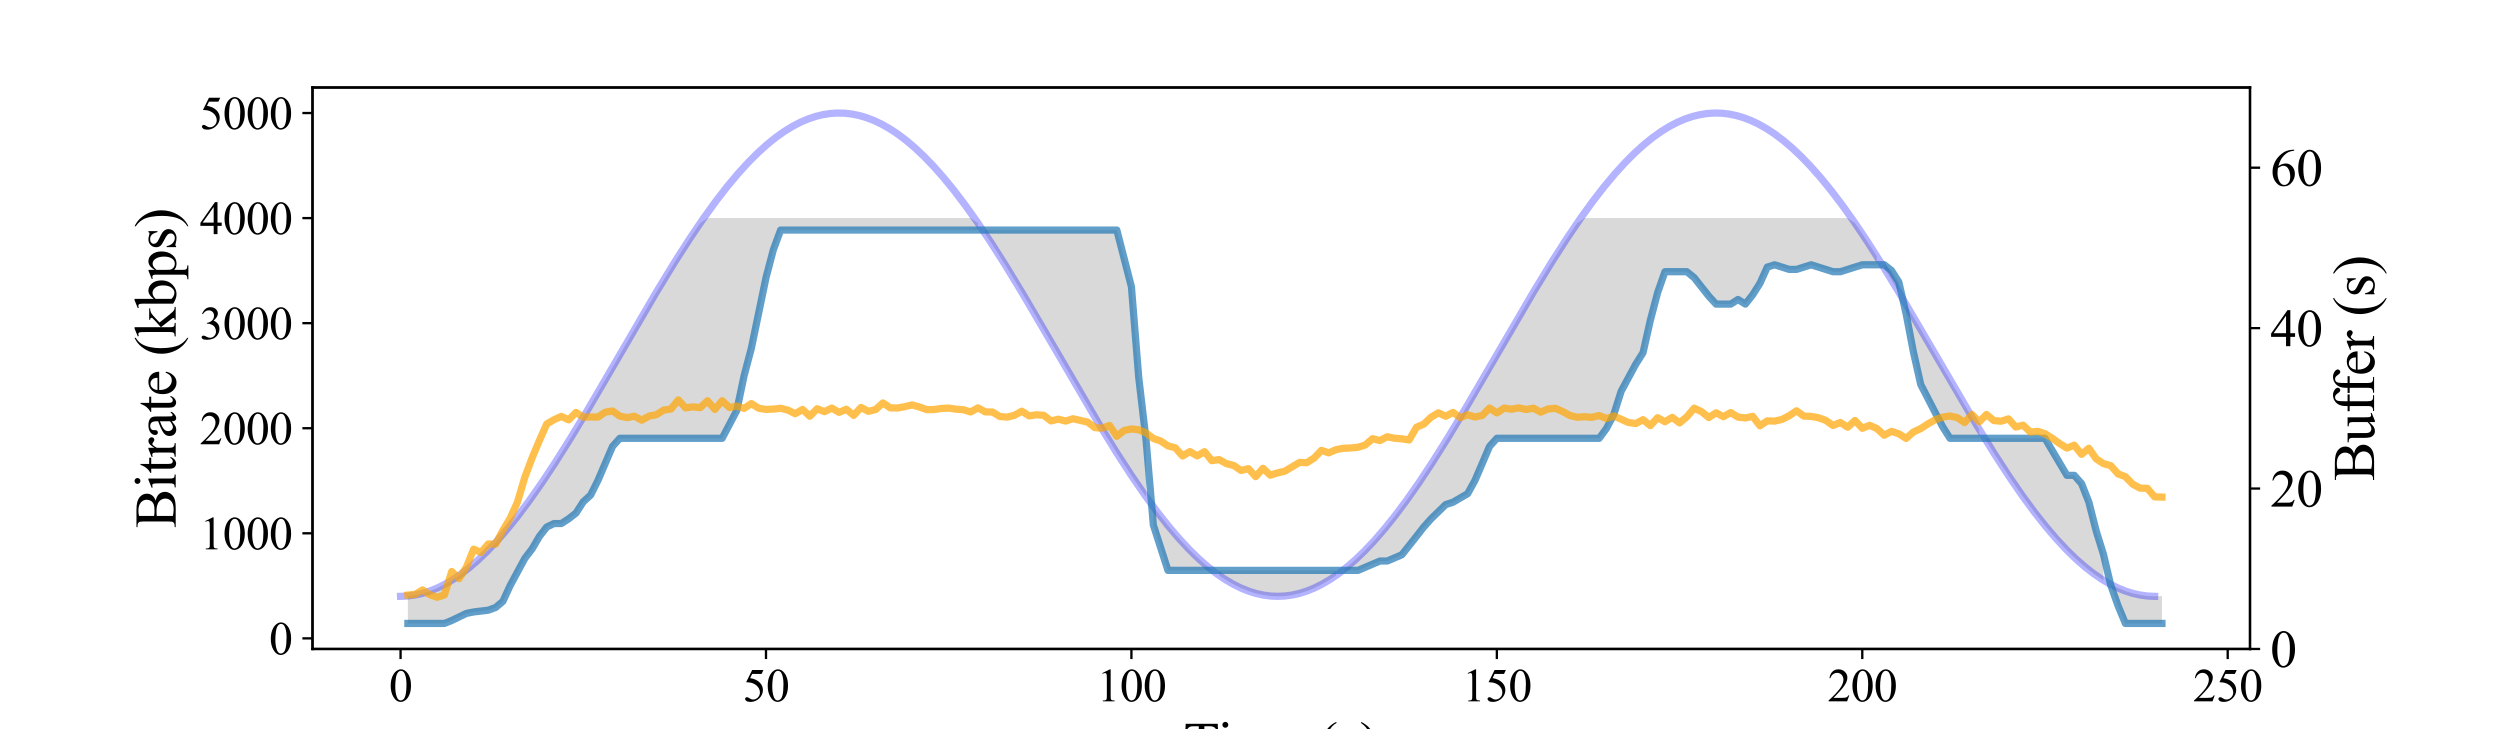 <?xml version="1.0" encoding="utf-8" standalone="no"?>
<!DOCTYPE svg PUBLIC "-//W3C//DTD SVG 1.1//EN"
  "http://www.w3.org/Graphics/SVG/1.1/DTD/svg11.dtd">
<svg xmlns:xlink="http://www.w3.org/1999/xlink" width="864pt" height="252pt" viewBox="0 0 864 252" xmlns="http://www.w3.org/2000/svg" version="1.1">
 <defs>
  <style type="text/css">*{stroke-linejoin: round; stroke-linecap: butt}</style>
 </defs>
 <g id="figure_1">
  <g id="patch_1">
   <path d="M 0 252 
L 864 252 
L 864 0 
L 0 0 
z
" style="fill: #ffffff"/>
  </g>
  <g id="axes_1">
   <g id="patch_2">
    <path d="M 108 224.28 
L 777.6 224.28 
L 777.6 30.24 
L 108 30.24 
z
" style="fill: #ffffff"/>
   </g>
   <g id="PolyCollection_1">
    <path d="M 340.504 80.818 
L 340.504 79.511 
L 343.029 79.511 
L 345.555 79.511 
L 348.081 79.511 
L 350.607 79.511 
L 353.133 79.511 
L 355.659 79.511 
L 358.184 79.511 
L 360.71 79.511 
L 363.236 79.511 
L 365.762 79.511 
L 368.288 79.511 
L 370.814 79.511 
L 373.339 79.511 
L 375.865 79.511 
L 378.391 79.511 
L 380.917 79.511 
L 383.443 79.511 
L 385.969 79.511 
L 388.494 89.312 
L 391.02 99.113 
L 393.546 130.476 
L 396.072 152.038 
L 396.072 171.665 
L 396.072 171.665 
L 393.546 168.062 
L 391.02 164.334 
L 388.494 160.491 
L 385.969 156.545 
L 383.443 152.505 
L 380.917 148.384 
L 378.391 144.191 
L 375.865 139.94 
L 373.339 135.641 
L 370.814 131.306 
L 368.288 126.947 
L 365.762 122.576 
L 363.236 118.205 
L 360.71 113.846 
L 358.184 109.511 
L 355.659 105.212 
L 353.133 100.96 
L 350.607 96.768 
L 348.081 92.646 
L 345.555 88.607 
L 343.029 84.66 
L 340.504 80.818 
z
" clip-path="url(#p51103f953e)" style="fill: #808080; fill-opacity: 0.3"/>
    <path d="M 421.33 198.871 
L 421.33 197.123 
L 423.856 197.123 
L 426.382 197.123 
L 428.908 197.123 
L 431.434 197.123 
L 433.96 197.123 
L 436.485 197.123 
L 439.011 197.123 
L 441.537 197.123 
L 444.063 197.123 
L 446.589 197.123 
L 449.115 197.123 
L 451.64 197.123 
L 454.166 197.123 
L 456.692 197.123 
L 459.218 197.123 
L 461.744 197.123 
L 461.744 198.871 
L 461.744 198.871 
L 459.218 200.545 
L 456.692 202.004 
L 454.166 203.246 
L 451.64 204.267 
L 449.115 205.063 
L 446.589 205.634 
L 444.063 205.977 
L 441.537 206.092 
L 439.011 205.977 
L 436.485 205.634 
L 433.96 205.063 
L 431.434 204.267 
L 428.908 203.246 
L 426.382 202.004 
L 423.856 200.545 
L 421.33 198.871 
z
" clip-path="url(#p51103f953e)" style="fill: #808080; fill-opacity: 0.3"/>
    <path d="M 651.182 92.646 
L 651.182 91.506 
L 653.708 93.505 
L 656.233 97.503 
L 656.233 100.96 
L 656.233 100.96 
L 653.708 96.768 
L 651.182 92.646 
z
" clip-path="url(#p51103f953e)" style="fill: #808080; fill-opacity: 0.3"/>
    <path d="M 686.543 152.505 
L 686.543 151.48 
L 689.069 151.48 
L 691.595 151.48 
L 694.121 151.48 
L 696.647 151.48 
L 699.173 151.48 
L 701.699 151.48 
L 704.224 151.48 
L 706.75 151.48 
L 709.276 155.745 
L 711.802 160.01 
L 714.328 164.276 
L 716.854 164.276 
L 719.379 167.119 
L 721.905 173.517 
L 724.431 183.47 
L 726.957 191.594 
L 726.957 200.545 
L 726.957 200.545 
L 724.431 198.871 
L 721.905 196.989 
L 719.379 194.903 
L 716.854 192.618 
L 714.328 190.142 
L 711.802 187.48 
L 709.276 184.64 
L 706.75 181.63 
L 704.224 178.459 
L 701.699 175.134 
L 699.173 171.665 
L 696.647 168.062 
L 694.121 164.334 
L 691.595 160.491 
L 689.069 156.545 
L 686.543 152.505 
z
" clip-path="url(#p51103f953e)" style="fill: #808080; fill-opacity: 0.3"/>
   </g>
   <g id="PolyCollection_2">
    <path d="M 140.962 215.46 
L 140.962 205.977 
L 143.488 205.634 
L 146.014 205.063 
L 148.54 204.267 
L 151.066 203.246 
L 153.591 202.004 
L 156.117 200.545 
L 158.643 198.871 
L 161.169 196.989 
L 163.695 194.903 
L 166.221 192.618 
L 168.746 190.142 
L 171.272 187.48 
L 173.798 184.64 
L 176.324 181.63 
L 178.85 178.459 
L 181.376 175.134 
L 183.901 171.665 
L 186.427 168.062 
L 188.953 164.334 
L 191.479 160.491 
L 194.005 156.545 
L 196.531 152.505 
L 199.057 148.384 
L 201.582 144.191 
L 204.108 139.94 
L 206.634 135.641 
L 209.16 131.306 
L 211.686 126.947 
L 214.212 122.576 
L 216.737 118.205 
L 219.263 113.846 
L 221.789 109.511 
L 224.315 105.212 
L 226.841 100.96 
L 229.367 96.768 
L 231.892 92.646 
L 234.418 88.607 
L 236.944 84.66 
L 239.47 80.818 
L 241.996 77.09 
L 244.522 75.371 
L 247.047 75.371 
L 249.573 75.371 
L 252.099 75.371 
L 254.625 75.371 
L 257.151 75.371 
L 259.677 75.371 
L 262.202 75.371 
L 264.728 75.371 
L 267.254 75.371 
L 269.78 75.371 
L 272.306 75.371 
L 274.832 75.371 
L 277.358 75.371 
L 279.883 75.371 
L 282.409 75.371 
L 284.935 75.371 
L 287.461 75.371 
L 289.987 75.371 
L 292.513 75.371 
L 295.038 75.371 
L 297.564 75.371 
L 300.09 75.371 
L 302.616 75.371 
L 305.142 75.371 
L 307.668 75.371 
L 310.193 75.371 
L 312.719 75.371 
L 315.245 75.371 
L 317.771 75.371 
L 320.297 75.371 
L 322.823 75.371 
L 325.348 75.371 
L 327.874 75.371 
L 330.4 75.371 
L 332.926 75.371 
L 335.452 75.371 
L 337.978 77.09 
L 337.978 79.511 
L 337.978 79.511 
L 335.452 79.511 
L 332.926 79.511 
L 330.4 79.511 
L 327.874 79.511 
L 325.348 79.511 
L 322.823 79.511 
L 320.297 79.511 
L 317.771 79.511 
L 315.245 79.511 
L 312.719 79.511 
L 310.193 79.511 
L 307.668 79.511 
L 305.142 79.511 
L 302.616 79.511 
L 300.09 79.511 
L 297.564 79.511 
L 295.038 79.511 
L 292.513 79.511 
L 289.987 79.511 
L 287.461 79.511 
L 284.935 79.511 
L 282.409 79.511 
L 279.883 79.511 
L 277.358 79.511 
L 274.832 79.511 
L 272.306 79.511 
L 269.78 79.511 
L 267.254 86.365 
L 264.728 95.961 
L 262.202 107.956 
L 259.677 120.293 
L 257.151 129.889 
L 254.625 141.884 
L 252.099 146.682 
L 249.573 151.48 
L 247.047 151.48 
L 244.522 151.48 
L 241.996 151.48 
L 239.47 151.48 
L 236.944 151.48 
L 234.418 151.48 
L 231.892 151.48 
L 229.367 151.48 
L 226.841 151.48 
L 224.315 151.48 
L 221.789 151.48 
L 219.263 151.48 
L 216.737 151.48 
L 214.212 151.48 
L 211.686 154.284 
L 209.16 160.174 
L 206.634 166.064 
L 204.108 171.112 
L 201.582 173.402 
L 199.057 177.329 
L 196.531 179.292 
L 194.005 180.928 
L 191.479 180.928 
L 188.953 182.128 
L 186.427 185.367 
L 183.901 189.685 
L 181.376 192.984 
L 178.85 197.588 
L 176.324 202.336 
L 173.798 207.82 
L 171.272 209.959 
L 168.746 210.876 
L 166.221 211.181 
L 163.695 211.487 
L 161.169 211.996 
L 158.643 213.219 
L 156.117 214.441 
L 153.591 215.46 
L 151.066 215.46 
L 148.54 215.46 
L 146.014 215.46 
L 143.488 215.46 
L 140.962 215.46 
z
" clip-path="url(#p51103f953e)" style="fill: #808080; fill-opacity: 0.3"/>
    <path d="M 398.598 181.441 
L 398.598 175.134 
L 401.124 178.459 
L 403.649 181.63 
L 406.175 184.64 
L 408.701 187.48 
L 411.227 190.142 
L 413.753 192.618 
L 416.279 194.903 
L 418.805 196.989 
L 418.805 197.123 
L 418.805 197.123 
L 416.279 197.123 
L 413.753 197.123 
L 411.227 197.123 
L 408.701 197.123 
L 406.175 197.123 
L 403.649 197.123 
L 401.124 189.282 
L 398.598 181.441 
z
" clip-path="url(#p51103f953e)" style="fill: #808080; fill-opacity: 0.3"/>
    <path d="M 464.27 197.123 
L 464.27 196.989 
L 466.795 194.903 
L 469.321 192.618 
L 471.847 190.142 
L 474.373 187.48 
L 476.899 184.64 
L 479.425 181.63 
L 481.951 178.459 
L 484.476 175.134 
L 487.002 171.665 
L 489.528 168.062 
L 492.054 164.334 
L 494.58 160.491 
L 497.106 156.545 
L 499.631 152.505 
L 502.157 148.384 
L 504.683 144.191 
L 507.209 139.94 
L 509.735 135.641 
L 512.261 131.306 
L 514.786 126.947 
L 517.312 122.576 
L 519.838 118.205 
L 522.364 113.846 
L 524.89 109.511 
L 527.416 105.212 
L 529.941 100.96 
L 532.467 96.768 
L 534.993 92.646 
L 537.519 88.607 
L 540.045 84.66 
L 542.571 80.818 
L 545.096 77.09 
L 547.622 75.371 
L 550.148 75.371 
L 552.674 75.371 
L 555.2 75.371 
L 557.726 75.371 
L 560.252 75.371 
L 562.777 75.371 
L 565.303 75.371 
L 567.829 75.371 
L 570.355 75.371 
L 572.881 75.371 
L 575.407 75.371 
L 577.932 75.371 
L 580.458 75.371 
L 582.984 75.371 
L 585.51 75.371 
L 588.036 75.371 
L 590.562 75.371 
L 593.087 75.371 
L 595.613 75.371 
L 598.139 75.371 
L 600.665 75.371 
L 603.191 75.371 
L 605.717 75.371 
L 608.242 75.371 
L 610.768 75.371 
L 613.294 75.371 
L 615.82 75.371 
L 618.346 75.371 
L 620.872 75.371 
L 623.398 75.371 
L 625.923 75.371 
L 628.449 75.371 
L 630.975 75.371 
L 633.501 75.371 
L 636.027 75.371 
L 638.553 75.371 
L 641.078 77.09 
L 643.604 80.818 
L 646.13 84.66 
L 648.656 88.607 
L 648.656 91.506 
L 648.656 91.506 
L 646.13 91.506 
L 643.604 91.506 
L 641.078 92.305 
L 638.553 93.105 
L 636.027 93.904 
L 633.501 93.904 
L 630.975 93.105 
L 628.449 92.305 
L 625.923 91.506 
L 623.398 92.305 
L 620.872 93.105 
L 618.346 93.105 
L 615.82 92.305 
L 613.294 91.506 
L 610.768 92.305 
L 608.242 97.903 
L 605.717 101.901 
L 603.191 105.1 
L 600.665 103.5 
L 598.139 105.1 
L 595.613 105.1 
L 593.087 105.1 
L 590.562 102.358 
L 588.036 99.159 
L 585.51 95.961 
L 582.984 93.904 
L 580.458 93.904 
L 577.932 93.904 
L 575.407 93.904 
L 572.881 101.101 
L 570.355 110.697 
L 567.829 121.892 
L 565.303 125.891 
L 562.777 130.689 
L 560.252 135.258 
L 557.726 143.255 
L 555.2 148.053 
L 552.674 151.48 
L 550.148 151.48 
L 547.622 151.48 
L 545.096 151.48 
L 542.571 151.48 
L 540.045 151.48 
L 537.519 151.48 
L 534.993 151.48 
L 532.467 151.48 
L 529.941 151.48 
L 527.416 151.48 
L 524.89 151.48 
L 522.364 151.48 
L 519.838 151.48 
L 517.312 151.48 
L 514.786 154.284 
L 512.261 160.174 
L 509.735 166.064 
L 507.209 170.621 
L 504.683 172.093 
L 502.157 173.566 
L 499.631 174.384 
L 497.106 176.838 
L 494.58 179.292 
L 492.054 182.128 
L 489.528 185.367 
L 487.002 188.606 
L 484.476 191.725 
L 481.951 192.804 
L 479.425 193.884 
L 476.899 193.884 
L 474.373 194.964 
L 471.847 196.043 
L 469.321 197.123 
L 466.795 197.123 
L 464.27 197.123 
z
" clip-path="url(#p51103f953e)" style="fill: #808080; fill-opacity: 0.3"/>
    <path d="M 658.759 108.498 
L 658.759 105.212 
L 661.285 109.511 
L 663.811 113.846 
L 666.337 118.205 
L 668.863 122.576 
L 671.388 126.947 
L 673.914 131.306 
L 676.44 135.641 
L 678.966 139.94 
L 681.492 144.191 
L 684.018 148.384 
L 684.018 151.48 
L 684.018 151.48 
L 681.492 151.48 
L 678.966 151.48 
L 676.44 151.48 
L 673.914 151.48 
L 671.388 147.481 
L 668.863 142.683 
L 666.337 137.885 
L 663.811 132.888 
L 661.285 121.692 
L 658.759 108.498 
z
" clip-path="url(#p51103f953e)" style="fill: #808080; fill-opacity: 0.3"/>
    <path d="M 729.483 202.258 
L 729.483 202.004 
L 732.009 203.246 
L 734.534 204.267 
L 737.06 205.063 
L 739.586 205.634 
L 742.112 205.977 
L 744.638 206.092 
L 747.164 205.977 
L 747.164 215.46 
L 747.164 215.46 
L 744.638 215.46 
L 742.112 215.46 
L 739.586 215.46 
L 737.06 215.46 
L 734.534 215.46 
L 732.009 209.367 
L 729.483 202.258 
z
" clip-path="url(#p51103f953e)" style="fill: #808080; fill-opacity: 0.3"/>
   </g>
   <g id="matplotlib.axis_1">
    <g id="xtick_1">
     <g id="line2d_1">
      <defs>
       <path id="mbce00201a9" d="M 0 0 
L 0 3.5 
" style="stroke: #000000; stroke-width: 0.8"/>
      </defs>
      <g>
       <use xlink:href="#mbce00201a9" x="138.436" y="224.28" style="stroke: #000000; stroke-width: 0.8"/>
      </g>
     </g>
     <g id="text_1">
      <!-- 0 -->
      <g transform="translate(134.436 242.39) scale(0.16 -0.16)">
       <defs>
        <path id="TimesNewRomanPSMT-30" d="M 231 2094 
Q 231 2819 450 3342 
Q 669 3866 1031 4122 
Q 1313 4325 1613 4325 
Q 2100 4325 2488 3828 
Q 2972 3213 2972 2159 
Q 2972 1422 2759 906 
Q 2547 391 2217 158 
Q 1888 -75 1581 -75 
Q 975 -75 572 641 
Q 231 1244 231 2094 
z
M 844 2016 
Q 844 1141 1059 588 
Q 1238 122 1591 122 
Q 1759 122 1940 273 
Q 2122 425 2216 781 
Q 2359 1319 2359 2297 
Q 2359 3022 2209 3506 
Q 2097 3866 1919 4016 
Q 1791 4119 1609 4119 
Q 1397 4119 1231 3928 
Q 1006 3669 925 3112 
Q 844 2556 844 2016 
z
" transform="scale(0.016)"/>
       </defs>
       <use xlink:href="#TimesNewRomanPSMT-30"/>
      </g>
     </g>
    </g>
    <g id="xtick_2">
     <g id="line2d_2">
      <g>
       <use xlink:href="#mbce00201a9" x="264.728" y="224.28" style="stroke: #000000; stroke-width: 0.8"/>
      </g>
     </g>
     <g id="text_2">
      <!-- 50 -->
      <g transform="translate(256.728 242.39) scale(0.16 -0.16)">
       <defs>
        <path id="TimesNewRomanPSMT-35" d="M 2778 4238 
L 2534 3706 
L 1259 3706 
L 981 3138 
Q 1809 3016 2294 2522 
Q 2709 2097 2709 1522 
Q 2709 1188 2573 903 
Q 2438 619 2231 419 
Q 2025 219 1772 97 
Q 1413 -75 1034 -75 
Q 653 -75 479 54 
Q 306 184 306 341 
Q 306 428 378 495 
Q 450 563 559 563 
Q 641 563 702 538 
Q 763 513 909 409 
Q 1144 247 1384 247 
Q 1750 247 2026 523 
Q 2303 800 2303 1197 
Q 2303 1581 2056 1914 
Q 1809 2247 1375 2428 
Q 1034 2569 447 2591 
L 1259 4238 
L 2778 4238 
z
" transform="scale(0.016)"/>
       </defs>
       <use xlink:href="#TimesNewRomanPSMT-35"/>
       <use xlink:href="#TimesNewRomanPSMT-30" x="50"/>
      </g>
     </g>
    </g>
    <g id="xtick_3">
     <g id="line2d_3">
      <g>
       <use xlink:href="#mbce00201a9" x="391.02" y="224.28" style="stroke: #000000; stroke-width: 0.8"/>
      </g>
     </g>
     <g id="text_3">
      <!-- 100 -->
      <g transform="translate(379.02 242.39) scale(0.16 -0.16)">
       <defs>
        <path id="TimesNewRomanPSMT-31" d="M 750 3822 
L 1781 4325 
L 1884 4325 
L 1884 747 
Q 1884 391 1914 303 
Q 1944 216 2037 169 
Q 2131 122 2419 116 
L 2419 0 
L 825 0 
L 825 116 
Q 1125 122 1212 167 
Q 1300 213 1334 289 
Q 1369 366 1369 747 
L 1369 3034 
Q 1369 3497 1338 3628 
Q 1316 3728 1258 3775 
Q 1200 3822 1119 3822 
Q 1003 3822 797 3725 
L 750 3822 
z
" transform="scale(0.016)"/>
       </defs>
       <use xlink:href="#TimesNewRomanPSMT-31"/>
       <use xlink:href="#TimesNewRomanPSMT-30" x="50"/>
       <use xlink:href="#TimesNewRomanPSMT-30" x="100"/>
      </g>
     </g>
    </g>
    <g id="xtick_4">
     <g id="line2d_4">
      <g>
       <use xlink:href="#mbce00201a9" x="517.312" y="224.28" style="stroke: #000000; stroke-width: 0.8"/>
      </g>
     </g>
     <g id="text_4">
      <!-- 150 -->
      <g transform="translate(505.312 242.39) scale(0.16 -0.16)">
       <use xlink:href="#TimesNewRomanPSMT-31"/>
       <use xlink:href="#TimesNewRomanPSMT-35" x="50"/>
       <use xlink:href="#TimesNewRomanPSMT-30" x="100"/>
      </g>
     </g>
    </g>
    <g id="xtick_5">
     <g id="line2d_5">
      <g>
       <use xlink:href="#mbce00201a9" x="643.604" y="224.28" style="stroke: #000000; stroke-width: 0.8"/>
      </g>
     </g>
     <g id="text_5">
      <!-- 200 -->
      <g transform="translate(631.604 242.39) scale(0.16 -0.16)">
       <defs>
        <path id="TimesNewRomanPSMT-32" d="M 2934 816 
L 2638 0 
L 138 0 
L 138 116 
Q 1241 1122 1691 1759 
Q 2141 2397 2141 2925 
Q 2141 3328 1894 3587 
Q 1647 3847 1303 3847 
Q 991 3847 742 3664 
Q 494 3481 375 3128 
L 259 3128 
Q 338 3706 661 4015 
Q 984 4325 1469 4325 
Q 1984 4325 2329 3994 
Q 2675 3663 2675 3213 
Q 2675 2891 2525 2569 
Q 2294 2063 1775 1497 
Q 997 647 803 472 
L 1909 472 
Q 2247 472 2383 497 
Q 2519 522 2628 598 
Q 2738 675 2819 816 
L 2934 816 
z
" transform="scale(0.016)"/>
       </defs>
       <use xlink:href="#TimesNewRomanPSMT-32"/>
       <use xlink:href="#TimesNewRomanPSMT-30" x="50"/>
       <use xlink:href="#TimesNewRomanPSMT-30" x="100"/>
      </g>
     </g>
    </g>
    <g id="xtick_6">
     <g id="line2d_6">
      <g>
       <use xlink:href="#mbce00201a9" x="769.896" y="224.28" style="stroke: #000000; stroke-width: 0.8"/>
      </g>
     </g>
     <g id="text_6">
      <!-- 250 -->
      <g transform="translate(757.896 242.39) scale(0.16 -0.16)">
       <use xlink:href="#TimesNewRomanPSMT-32"/>
       <use xlink:href="#TimesNewRomanPSMT-35" x="50"/>
       <use xlink:href="#TimesNewRomanPSMT-30" x="100"/>
      </g>
     </g>
    </g>
    <g id="text_7">
     <!-- Time (s) -->
     <g transform="translate(408.995 263.7) scale(0.2 -0.2)">
      <defs>
       <path id="TimesNewRomanPSMT-54" d="M 3703 4238 
L 3750 3244 
L 3631 3244 
Q 3597 3506 3538 3619 
Q 3441 3800 3280 3886 
Q 3119 3972 2856 3972 
L 2259 3972 
L 2259 734 
Q 2259 344 2344 247 
Q 2463 116 2709 116 
L 2856 116 
L 2856 0 
L 1059 0 
L 1059 116 
L 1209 116 
Q 1478 116 1591 278 
Q 1659 378 1659 734 
L 1659 3972 
L 1150 3972 
Q 853 3972 728 3928 
Q 566 3869 450 3700 
Q 334 3531 313 3244 
L 194 3244 
L 244 4238 
L 3703 4238 
z
" transform="scale(0.016)"/>
       <path id="TimesNewRomanPSMT-69" d="M 928 4444 
Q 1059 4444 1151 4351 
Q 1244 4259 1244 4128 
Q 1244 3997 1151 3903 
Q 1059 3809 928 3809 
Q 797 3809 703 3903 
Q 609 3997 609 4128 
Q 609 4259 701 4351 
Q 794 4444 928 4444 
z
M 1188 2947 
L 1188 647 
Q 1188 378 1227 289 
Q 1266 200 1342 156 
Q 1419 113 1622 113 
L 1622 0 
L 231 0 
L 231 113 
Q 441 113 512 153 
Q 584 194 626 287 
Q 669 381 669 647 
L 669 1750 
Q 669 2216 641 2353 
Q 619 2453 572 2492 
Q 525 2531 444 2531 
Q 356 2531 231 2484 
L 188 2597 
L 1050 2947 
L 1188 2947 
z
" transform="scale(0.016)"/>
       <path id="TimesNewRomanPSMT-6d" d="M 1050 2338 
Q 1363 2650 1419 2697 
Q 1559 2816 1721 2881 
Q 1884 2947 2044 2947 
Q 2313 2947 2506 2790 
Q 2700 2634 2766 2338 
Q 3088 2713 3309 2830 
Q 3531 2947 3766 2947 
Q 3994 2947 4170 2830 
Q 4347 2713 4450 2447 
Q 4519 2266 4519 1878 
L 4519 647 
Q 4519 378 4559 278 
Q 4591 209 4675 161 
Q 4759 113 4950 113 
L 4950 0 
L 3538 0 
L 3538 113 
L 3597 113 
Q 3781 113 3884 184 
Q 3956 234 3988 344 
Q 4000 397 4000 647 
L 4000 1878 
Q 4000 2228 3916 2372 
Q 3794 2572 3525 2572 
Q 3359 2572 3192 2489 
Q 3025 2406 2788 2181 
L 2781 2147 
L 2788 2013 
L 2788 647 
Q 2788 353 2820 281 
Q 2853 209 2943 161 
Q 3034 113 3253 113 
L 3253 0 
L 1806 0 
L 1806 113 
Q 2044 113 2133 169 
Q 2222 225 2256 338 
Q 2272 391 2272 647 
L 2272 1878 
Q 2272 2228 2169 2381 
Q 2031 2581 1784 2581 
Q 1616 2581 1450 2491 
Q 1191 2353 1050 2181 
L 1050 647 
Q 1050 366 1089 281 
Q 1128 197 1204 155 
Q 1281 113 1516 113 
L 1516 0 
L 100 0 
L 100 113 
Q 297 113 375 155 
Q 453 197 493 289 
Q 534 381 534 647 
L 534 1741 
Q 534 2213 506 2350 
Q 484 2453 437 2492 
Q 391 2531 309 2531 
Q 222 2531 100 2484 
L 53 2597 
L 916 2947 
L 1050 2947 
L 1050 2338 
z
" transform="scale(0.016)"/>
       <path id="TimesNewRomanPSMT-65" d="M 681 1784 
Q 678 1147 991 784 
Q 1303 422 1725 422 
Q 2006 422 2214 576 
Q 2422 731 2563 1106 
L 2659 1044 
Q 2594 616 2278 264 
Q 1963 -88 1488 -88 
Q 972 -88 605 314 
Q 238 716 238 1394 
Q 238 2128 614 2539 
Q 991 2950 1559 2950 
Q 2041 2950 2350 2633 
Q 2659 2316 2659 1784 
L 681 1784 
z
M 681 1966 
L 2006 1966 
Q 1991 2241 1941 2353 
Q 1863 2528 1708 2628 
Q 1553 2728 1384 2728 
Q 1125 2728 920 2526 
Q 716 2325 681 1966 
z
" transform="scale(0.016)"/>
       <path id="TimesNewRomanPSMT-20" transform="scale(0.016)"/>
       <path id="TimesNewRomanPSMT-28" d="M 1988 -1253 
L 1988 -1369 
Q 1516 -1131 1200 -813 
Q 750 -359 506 256 
Q 263 872 263 1534 
Q 263 2503 741 3301 
Q 1219 4100 1988 4444 
L 1988 4313 
Q 1603 4100 1356 3731 
Q 1109 3363 987 2797 
Q 866 2231 866 1616 
Q 866 947 969 400 
Q 1050 -31 1165 -292 
Q 1281 -553 1476 -793 
Q 1672 -1034 1988 -1253 
z
" transform="scale(0.016)"/>
       <path id="TimesNewRomanPSMT-73" d="M 2050 2947 
L 2050 1972 
L 1947 1972 
Q 1828 2431 1642 2597 
Q 1456 2763 1169 2763 
Q 950 2763 815 2647 
Q 681 2531 681 2391 
Q 681 2216 781 2091 
Q 878 1963 1175 1819 
L 1631 1597 
Q 2266 1288 2266 781 
Q 2266 391 1970 151 
Q 1675 -88 1309 -88 
Q 1047 -88 709 6 
Q 606 38 541 38 
Q 469 38 428 -44 
L 325 -44 
L 325 978 
L 428 978 
Q 516 541 762 319 
Q 1009 97 1316 97 
Q 1531 97 1667 223 
Q 1803 350 1803 528 
Q 1803 744 1651 891 
Q 1500 1038 1047 1263 
Q 594 1488 453 1669 
Q 313 1847 313 2119 
Q 313 2472 555 2709 
Q 797 2947 1181 2947 
Q 1350 2947 1591 2875 
Q 1750 2828 1803 2828 
Q 1853 2828 1881 2850 
Q 1909 2872 1947 2947 
L 2050 2947 
z
" transform="scale(0.016)"/>
       <path id="TimesNewRomanPSMT-29" d="M 144 4313 
L 144 4444 
Q 619 4209 934 3891 
Q 1381 3434 1625 2820 
Q 1869 2206 1869 1541 
Q 1869 572 1392 -226 
Q 916 -1025 144 -1369 
L 144 -1253 
Q 528 -1038 776 -670 
Q 1025 -303 1145 264 
Q 1266 831 1266 1447 
Q 1266 2113 1163 2663 
Q 1084 3094 967 3353 
Q 850 3613 656 3853 
Q 463 4094 144 4313 
z
" transform="scale(0.016)"/>
      </defs>
      <use xlink:href="#TimesNewRomanPSMT-54"/>
      <use xlink:href="#TimesNewRomanPSMT-69" x="57.584"/>
      <use xlink:href="#TimesNewRomanPSMT-6d" x="85.367"/>
      <use xlink:href="#TimesNewRomanPSMT-65" x="163.15"/>
      <use xlink:href="#TimesNewRomanPSMT-20" x="207.535"/>
      <use xlink:href="#TimesNewRomanPSMT-28" x="232.535"/>
      <use xlink:href="#TimesNewRomanPSMT-73" x="265.836"/>
      <use xlink:href="#TimesNewRomanPSMT-29" x="304.752"/>
     </g>
    </g>
   </g>
   <g id="matplotlib.axis_2">
    <g id="ytick_1">
     <g id="line2d_7">
      <defs>
       <path id="m1ab7264971" d="M 0 0 
L -3.5 0 
" style="stroke: #000000; stroke-width: 0.8"/>
      </defs>
      <g>
       <use xlink:href="#m1ab7264971" x="108" y="220.616" style="stroke: #000000; stroke-width: 0.8"/>
      </g>
     </g>
     <g id="text_8">
      <!-- 0 -->
      <g transform="translate(93 226.171) scale(0.16 -0.16)">
       <use xlink:href="#TimesNewRomanPSMT-30"/>
      </g>
     </g>
    </g>
    <g id="ytick_2">
     <g id="line2d_8">
      <g>
       <use xlink:href="#m1ab7264971" x="108" y="184.305" style="stroke: #000000; stroke-width: 0.8"/>
      </g>
     </g>
     <g id="text_9">
      <!-- 1000 -->
      <g transform="translate(69 189.86) scale(0.16 -0.16)">
       <use xlink:href="#TimesNewRomanPSMT-31"/>
       <use xlink:href="#TimesNewRomanPSMT-30" x="50"/>
       <use xlink:href="#TimesNewRomanPSMT-30" x="100"/>
       <use xlink:href="#TimesNewRomanPSMT-30" x="150"/>
      </g>
     </g>
    </g>
    <g id="ytick_3">
     <g id="line2d_9">
      <g>
       <use xlink:href="#m1ab7264971" x="108" y="147.994" style="stroke: #000000; stroke-width: 0.8"/>
      </g>
     </g>
     <g id="text_10">
      <!-- 2000 -->
      <g transform="translate(69 153.549) scale(0.16 -0.16)">
       <use xlink:href="#TimesNewRomanPSMT-32"/>
       <use xlink:href="#TimesNewRomanPSMT-30" x="50"/>
       <use xlink:href="#TimesNewRomanPSMT-30" x="100"/>
       <use xlink:href="#TimesNewRomanPSMT-30" x="150"/>
      </g>
     </g>
    </g>
    <g id="ytick_4">
     <g id="line2d_10">
      <g>
       <use xlink:href="#m1ab7264971" x="108" y="111.682" style="stroke: #000000; stroke-width: 0.8"/>
      </g>
     </g>
     <g id="text_11">
      <!-- 3000 -->
      <g transform="translate(69 117.237) scale(0.16 -0.16)">
       <defs>
        <path id="TimesNewRomanPSMT-33" d="M 325 3431 
Q 506 3859 782 4092 
Q 1059 4325 1472 4325 
Q 1981 4325 2253 3994 
Q 2459 3747 2459 3466 
Q 2459 3003 1878 2509 
Q 2269 2356 2469 2072 
Q 2669 1788 2669 1403 
Q 2669 853 2319 450 
Q 1863 -75 997 -75 
Q 569 -75 414 31 
Q 259 138 259 259 
Q 259 350 332 419 
Q 406 488 509 488 
Q 588 488 669 463 
Q 722 447 909 348 
Q 1097 250 1169 231 
Q 1284 197 1416 197 
Q 1734 197 1970 444 
Q 2206 691 2206 1028 
Q 2206 1275 2097 1509 
Q 2016 1684 1919 1775 
Q 1784 1900 1550 2001 
Q 1316 2103 1072 2103 
L 972 2103 
L 972 2197 
Q 1219 2228 1467 2375 
Q 1716 2522 1828 2728 
Q 1941 2934 1941 3181 
Q 1941 3503 1739 3701 
Q 1538 3900 1238 3900 
Q 753 3900 428 3381 
L 325 3431 
z
" transform="scale(0.016)"/>
       </defs>
       <use xlink:href="#TimesNewRomanPSMT-33"/>
       <use xlink:href="#TimesNewRomanPSMT-30" x="50"/>
       <use xlink:href="#TimesNewRomanPSMT-30" x="100"/>
       <use xlink:href="#TimesNewRomanPSMT-30" x="150"/>
      </g>
     </g>
    </g>
    <g id="ytick_5">
     <g id="line2d_11">
      <g>
       <use xlink:href="#m1ab7264971" x="108" y="75.371" style="stroke: #000000; stroke-width: 0.8"/>
      </g>
     </g>
     <g id="text_12">
      <!-- 4000 -->
      <g transform="translate(69 80.926) scale(0.16 -0.16)">
       <defs>
        <path id="TimesNewRomanPSMT-34" d="M 2978 1563 
L 2978 1119 
L 2409 1119 
L 2409 0 
L 1894 0 
L 1894 1119 
L 100 1119 
L 100 1519 
L 2066 4325 
L 2409 4325 
L 2409 1563 
L 2978 1563 
z
M 1894 1563 
L 1894 3666 
L 406 1563 
L 1894 1563 
z
" transform="scale(0.016)"/>
       </defs>
       <use xlink:href="#TimesNewRomanPSMT-34"/>
       <use xlink:href="#TimesNewRomanPSMT-30" x="50"/>
       <use xlink:href="#TimesNewRomanPSMT-30" x="100"/>
       <use xlink:href="#TimesNewRomanPSMT-30" x="150"/>
      </g>
     </g>
    </g>
    <g id="ytick_6">
     <g id="line2d_12">
      <g>
       <use xlink:href="#m1ab7264971" x="108" y="39.06" style="stroke: #000000; stroke-width: 0.8"/>
      </g>
     </g>
     <g id="text_13">
      <!-- 5000 -->
      <g transform="translate(69 44.615) scale(0.16 -0.16)">
       <use xlink:href="#TimesNewRomanPSMT-35"/>
       <use xlink:href="#TimesNewRomanPSMT-30" x="50"/>
       <use xlink:href="#TimesNewRomanPSMT-30" x="100"/>
       <use xlink:href="#TimesNewRomanPSMT-30" x="150"/>
      </g>
     </g>
    </g>
    <g id="text_14">
     <!-- Bitrate (kbps) -->
     <g transform="translate(60.722 182.524) rotate(-90) scale(0.2 -0.2)">
      <defs>
       <path id="TimesNewRomanPSMT-42" d="M 2956 2163 
Q 3397 2069 3616 1863 
Q 3919 1575 3919 1159 
Q 3919 844 3719 555 
Q 3519 266 3170 133 
Q 2822 0 2106 0 
L 106 0 
L 106 116 
L 266 116 
Q 531 116 647 284 
Q 719 394 719 750 
L 719 3488 
Q 719 3881 628 3984 
Q 506 4122 266 4122 
L 106 4122 
L 106 4238 
L 1938 4238 
Q 2450 4238 2759 4163 
Q 3228 4050 3475 3764 
Q 3722 3478 3722 3106 
Q 3722 2788 3528 2536 
Q 3334 2284 2956 2163 
z
M 1319 2331 
Q 1434 2309 1582 2298 
Q 1731 2288 1909 2288 
Q 2366 2288 2595 2386 
Q 2825 2484 2947 2687 
Q 3069 2891 3069 3131 
Q 3069 3503 2766 3765 
Q 2463 4028 1881 4028 
Q 1569 4028 1319 3959 
L 1319 2331 
z
M 1319 306 
Q 1681 222 2034 222 
Q 2600 222 2897 476 
Q 3194 731 3194 1106 
Q 3194 1353 3059 1581 
Q 2925 1809 2622 1940 
Q 2319 2072 1872 2072 
Q 1678 2072 1540 2065 
Q 1403 2059 1319 2044 
L 1319 306 
z
" transform="scale(0.016)"/>
       <path id="TimesNewRomanPSMT-74" d="M 1031 3803 
L 1031 2863 
L 1700 2863 
L 1700 2644 
L 1031 2644 
L 1031 788 
Q 1031 509 1111 412 
Q 1191 316 1316 316 
Q 1419 316 1516 380 
Q 1613 444 1666 569 
L 1788 569 
Q 1678 263 1478 108 
Q 1278 -47 1066 -47 
Q 922 -47 784 33 
Q 647 113 581 261 
Q 516 409 516 719 
L 516 2644 
L 63 2644 
L 63 2747 
Q 234 2816 414 2980 
Q 594 3144 734 3369 
Q 806 3488 934 3803 
L 1031 3803 
z
" transform="scale(0.016)"/>
       <path id="TimesNewRomanPSMT-72" d="M 1038 2947 
L 1038 2303 
Q 1397 2947 1775 2947 
Q 1947 2947 2059 2842 
Q 2172 2738 2172 2600 
Q 2172 2478 2090 2393 
Q 2009 2309 1897 2309 
Q 1788 2309 1652 2417 
Q 1516 2525 1450 2525 
Q 1394 2525 1328 2463 
Q 1188 2334 1038 2041 
L 1038 669 
Q 1038 431 1097 309 
Q 1138 225 1241 169 
Q 1344 113 1538 113 
L 1538 0 
L 72 0 
L 72 113 
Q 291 113 397 181 
Q 475 231 506 341 
Q 522 394 522 644 
L 522 1753 
Q 522 2253 501 2348 
Q 481 2444 426 2487 
Q 372 2531 291 2531 
Q 194 2531 72 2484 
L 41 2597 
L 906 2947 
L 1038 2947 
z
" transform="scale(0.016)"/>
       <path id="TimesNewRomanPSMT-61" d="M 1822 413 
Q 1381 72 1269 19 
Q 1100 -59 909 -59 
Q 613 -59 420 144 
Q 228 347 228 678 
Q 228 888 322 1041 
Q 450 1253 767 1440 
Q 1084 1628 1822 1897 
L 1822 2009 
Q 1822 2438 1686 2597 
Q 1550 2756 1291 2756 
Q 1094 2756 978 2650 
Q 859 2544 859 2406 
L 866 2225 
Q 866 2081 792 2003 
Q 719 1925 600 1925 
Q 484 1925 411 2006 
Q 338 2088 338 2228 
Q 338 2497 613 2722 
Q 888 2947 1384 2947 
Q 1766 2947 2009 2819 
Q 2194 2722 2281 2516 
Q 2338 2381 2338 1966 
L 2338 994 
Q 2338 584 2353 492 
Q 2369 400 2405 369 
Q 2441 338 2488 338 
Q 2538 338 2575 359 
Q 2641 400 2828 588 
L 2828 413 
Q 2478 -56 2159 -56 
Q 2006 -56 1915 50 
Q 1825 156 1822 413 
z
M 1822 616 
L 1822 1706 
Q 1350 1519 1213 1441 
Q 966 1303 859 1153 
Q 753 1003 753 825 
Q 753 600 887 451 
Q 1022 303 1197 303 
Q 1434 303 1822 616 
z
" transform="scale(0.016)"/>
       <path id="TimesNewRomanPSMT-6b" d="M 1047 4444 
L 1047 1597 
L 1775 2259 
Q 2006 2472 2044 2528 
Q 2069 2566 2069 2603 
Q 2069 2666 2017 2711 
Q 1966 2756 1847 2763 
L 1847 2863 
L 3091 2863 
L 3091 2763 
Q 2834 2756 2664 2684 
Q 2494 2613 2291 2428 
L 1556 1750 
L 2291 822 
Q 2597 438 2703 334 
Q 2853 188 2966 144 
Q 3044 113 3238 113 
L 3238 0 
L 1847 0 
L 1847 113 
Q 1966 116 2008 148 
Q 2050 181 2050 241 
Q 2050 313 1925 472 
L 1047 1594 
L 1047 644 
Q 1047 366 1086 278 
Q 1125 191 1197 153 
Q 1269 116 1509 113 
L 1509 0 
L 53 0 
L 53 113 
Q 272 113 381 166 
Q 447 200 481 272 
Q 528 375 528 628 
L 528 3234 
Q 528 3731 506 3842 
Q 484 3953 434 3995 
Q 384 4038 303 4038 
Q 238 4038 106 3984 
L 53 4094 
L 903 4444 
L 1047 4444 
z
" transform="scale(0.016)"/>
       <path id="TimesNewRomanPSMT-62" d="M 984 2369 
Q 1400 2947 1881 2947 
Q 2322 2947 2650 2570 
Q 2978 2194 2978 1541 
Q 2978 778 2472 313 
Q 2038 -88 1503 -88 
Q 1253 -88 995 3 
Q 738 94 469 275 
L 469 3241 
Q 469 3728 445 3840 
Q 422 3953 372 3993 
Q 322 4034 247 4034 
Q 159 4034 28 3984 
L -16 4094 
L 844 4444 
L 984 4444 
L 984 2369 
z
M 984 2169 
L 984 456 
Q 1144 300 1314 220 
Q 1484 141 1663 141 
Q 1947 141 2192 453 
Q 2438 766 2438 1363 
Q 2438 1913 2192 2208 
Q 1947 2503 1634 2503 
Q 1469 2503 1303 2419 
Q 1178 2356 984 2169 
z
" transform="scale(0.016)"/>
       <path id="TimesNewRomanPSMT-70" d="M -6 2578 
L 875 2934 
L 994 2934 
L 994 2266 
Q 1216 2644 1439 2795 
Q 1663 2947 1909 2947 
Q 2341 2947 2628 2609 
Q 2981 2197 2981 1534 
Q 2981 794 2556 309 
Q 2206 -88 1675 -88 
Q 1444 -88 1275 -22 
Q 1150 25 994 166 
L 994 -706 
Q 994 -1000 1030 -1079 
Q 1066 -1159 1155 -1206 
Q 1244 -1253 1478 -1253 
L 1478 -1369 
L -22 -1369 
L -22 -1253 
L 56 -1253 
Q 228 -1256 350 -1188 
Q 409 -1153 442 -1076 
Q 475 -1000 475 -688 
L 475 2019 
Q 475 2297 450 2372 
Q 425 2447 370 2484 
Q 316 2522 222 2522 
Q 147 2522 31 2478 
L -6 2578 
z
M 994 2081 
L 994 1013 
Q 994 666 1022 556 
Q 1066 375 1236 237 
Q 1406 100 1666 100 
Q 1978 100 2172 344 
Q 2425 663 2425 1241 
Q 2425 1897 2138 2250 
Q 1938 2494 1663 2494 
Q 1513 2494 1366 2419 
Q 1253 2363 994 2081 
z
" transform="scale(0.016)"/>
      </defs>
      <use xlink:href="#TimesNewRomanPSMT-42"/>
      <use xlink:href="#TimesNewRomanPSMT-69" x="66.699"/>
      <use xlink:href="#TimesNewRomanPSMT-74" x="94.482"/>
      <use xlink:href="#TimesNewRomanPSMT-72" x="122.266"/>
      <use xlink:href="#TimesNewRomanPSMT-61" x="155.566"/>
      <use xlink:href="#TimesNewRomanPSMT-74" x="199.951"/>
      <use xlink:href="#TimesNewRomanPSMT-65" x="227.734"/>
      <use xlink:href="#TimesNewRomanPSMT-20" x="272.119"/>
      <use xlink:href="#TimesNewRomanPSMT-28" x="297.119"/>
      <use xlink:href="#TimesNewRomanPSMT-6b" x="330.42"/>
      <use xlink:href="#TimesNewRomanPSMT-62" x="380.42"/>
      <use xlink:href="#TimesNewRomanPSMT-70" x="430.42"/>
      <use xlink:href="#TimesNewRomanPSMT-73" x="480.42"/>
      <use xlink:href="#TimesNewRomanPSMT-29" x="519.336"/>
     </g>
    </g>
   </g>
   <g id="line2d_13">
    <path d="M 138.436 206.092 
L 140.922 205.981 
L 143.408 205.649 
L 145.954 205.08 
L 148.5 204.281 
L 151.107 203.227 
L 153.775 201.905 
L 156.503 200.303 
L 159.292 198.408 
L 162.202 196.16 
L 165.233 193.534 
L 168.386 190.507 
L 171.72 186.989 
L 175.236 182.947 
L 178.935 178.35 
L 182.875 173.091 
L 187.119 167.053 
L 191.787 160.015 
L 197.062 151.645 
L 203.246 141.397 
L 211.794 126.759 
L 226.89 100.878 
L 233.195 90.552 
L 238.47 82.327 
L 243.138 75.445 
L 247.442 69.488 
L 251.383 64.404 
L 255.081 59.986 
L 258.598 56.125 
L 261.932 52.79 
L 265.085 49.943 
L 268.116 47.497 
L 271.026 45.429 
L 273.875 43.675 
L 276.603 42.253 
L 279.271 41.112 
L 281.878 40.237 
L 284.424 39.615 
L 286.971 39.223 
L 289.456 39.065 
L 291.942 39.129 
L 294.428 39.414 
L 296.913 39.919 
L 299.46 40.665 
L 302.066 41.665 
L 304.734 42.932 
L 307.462 44.48 
L 310.251 46.321 
L 313.161 48.513 
L 316.192 51.083 
L 319.345 54.055 
L 322.619 57.45 
L 326.074 61.359 
L 329.712 65.813 
L 333.592 70.919 
L 337.775 76.796 
L 342.322 83.574 
L 347.415 91.573 
L 353.356 101.334 
L 361.116 114.546 
L 379.971 146.822 
L 385.973 156.552 
L 391.126 164.493 
L 395.734 171.191 
L 399.917 176.889 
L 403.797 181.811 
L 407.435 186.078 
L 410.891 189.798 
L 414.164 193.004 
L 417.317 195.785 
L 420.348 198.164 
L 423.258 200.168 
L 426.047 201.823 
L 428.775 203.186 
L 431.443 204.27 
L 434.05 205.088 
L 436.596 205.654 
L 439.082 205.984 
L 441.567 206.092 
L 444.053 205.978 
L 446.539 205.643 
L 449.085 205.071 
L 451.631 204.27 
L 454.238 203.214 
L 456.906 201.889 
L 459.634 200.284 
L 462.483 198.342 
L 465.393 196.086 
L 468.425 193.451 
L 471.577 190.415 
L 474.912 186.889 
L 478.428 182.838 
L 482.126 178.232 
L 486.067 172.966 
L 490.311 166.919 
L 494.979 159.874 
L 500.254 151.497 
L 506.498 141.142 
L 515.107 126.392 
L 529.9 101.03 
L 536.266 90.601 
L 541.54 82.373 
L 546.208 75.488 
L 550.513 69.529 
L 554.453 64.442 
L 558.152 60.021 
L 561.668 56.157 
L 565.002 52.819 
L 568.155 49.969 
L 571.186 47.52 
L 574.096 45.449 
L 576.946 43.692 
L 579.674 42.268 
L 582.341 41.124 
L 584.948 40.246 
L 587.495 39.621 
L 590.041 39.226 
L 592.527 39.066 
L 595.012 39.126 
L 597.498 39.409 
L 599.984 39.912 
L 602.53 40.655 
L 605.137 41.652 
L 607.804 42.916 
L 610.533 44.462 
L 613.321 46.3 
L 616.231 48.489 
L 619.263 51.056 
L 622.415 54.025 
L 625.689 57.417 
L 629.145 61.324 
L 632.782 65.775 
L 636.663 70.878 
L 640.846 76.753 
L 645.393 83.527 
L 650.485 91.524 
L 656.427 101.284 
L 664.126 114.389 
L 683.163 146.972 
L 689.165 156.696 
L 694.318 164.629 
L 698.926 171.319 
L 703.109 177.009 
L 706.989 181.922 
L 710.626 186.18 
L 714.082 189.891 
L 717.356 193.088 
L 720.509 195.86 
L 723.54 198.231 
L 726.45 200.226 
L 729.239 201.873 
L 731.967 203.227 
L 734.634 204.303 
L 737.241 205.112 
L 739.788 205.67 
L 742.273 205.991 
L 744.638 206.092 
L 744.638 206.092 
" clip-path="url(#p51103f953e)" style="fill: none; stroke: #0000ff; stroke-opacity: 0.3; stroke-width: 2.5; stroke-linecap: square"/>
   </g>
   <g id="line2d_14">
    <path d="M 140.962 215.46 
L 153.591 215.46 
L 156.117 214.441 
L 161.169 211.996 
L 163.695 211.487 
L 168.746 210.876 
L 171.272 209.959 
L 173.798 207.82 
L 176.324 202.336 
L 181.376 192.984 
L 183.901 189.685 
L 186.427 185.367 
L 188.953 182.128 
L 191.479 180.928 
L 194.005 180.928 
L 196.531 179.292 
L 199.057 177.329 
L 201.582 173.402 
L 204.108 171.112 
L 206.634 166.064 
L 211.686 154.284 
L 214.212 151.48 
L 249.573 151.48 
L 254.625 141.884 
L 257.151 129.889 
L 259.677 120.293 
L 264.728 95.961 
L 267.254 86.365 
L 269.78 79.511 
L 385.969 79.511 
L 391.02 99.113 
L 393.546 130.476 
L 396.072 152.038 
L 398.598 181.441 
L 403.649 197.123 
L 469.321 197.123 
L 476.899 193.884 
L 479.425 193.884 
L 484.476 191.725 
L 489.528 185.367 
L 492.054 182.128 
L 494.58 179.292 
L 499.631 174.384 
L 502.157 173.566 
L 507.209 170.621 
L 509.735 166.064 
L 514.786 154.284 
L 517.312 151.48 
L 552.674 151.48 
L 555.2 148.053 
L 557.726 143.255 
L 560.252 135.258 
L 565.303 125.891 
L 567.829 121.892 
L 570.355 110.697 
L 572.881 101.101 
L 575.407 93.904 
L 582.984 93.904 
L 585.51 95.961 
L 590.562 102.358 
L 593.087 105.1 
L 598.139 105.1 
L 600.665 103.5 
L 603.191 105.1 
L 605.717 101.901 
L 608.242 97.903 
L 610.768 92.305 
L 613.294 91.506 
L 618.346 93.105 
L 620.872 93.105 
L 625.923 91.506 
L 633.501 93.904 
L 636.027 93.904 
L 643.604 91.506 
L 651.182 91.506 
L 653.708 93.505 
L 656.233 97.503 
L 658.759 108.498 
L 661.285 121.692 
L 663.811 132.888 
L 668.863 142.683 
L 671.388 147.481 
L 673.914 151.48 
L 706.75 151.48 
L 714.328 164.276 
L 716.854 164.276 
L 719.379 167.119 
L 721.905 173.517 
L 724.431 183.47 
L 726.957 191.594 
L 729.483 202.258 
L 732.009 209.367 
L 734.534 215.46 
L 747.164 215.46 
L 747.164 215.46 
" clip-path="url(#p51103f953e)" style="fill: none; stroke: #1f77b4; stroke-opacity: 0.7; stroke-width: 2.5; stroke-linecap: square"/>
   </g>
   <g id="patch_3">
    <path d="M 108 224.28 
L 108 30.24 
" style="fill: none; stroke: #000000; stroke-width: 0.8; stroke-linejoin: miter; stroke-linecap: square"/>
   </g>
   <g id="patch_4">
    <path d="M 777.6 224.28 
L 777.6 30.24 
" style="fill: none; stroke: #000000; stroke-width: 0.8; stroke-linejoin: miter; stroke-linecap: square"/>
   </g>
   <g id="patch_5">
    <path d="M 108 224.28 
L 777.6 224.28 
" style="fill: none; stroke: #000000; stroke-width: 0.8; stroke-linejoin: miter; stroke-linecap: square"/>
   </g>
   <g id="patch_6">
    <path d="M 108 30.24 
L 777.6 30.24 
" style="fill: none; stroke: #000000; stroke-width: 0.8; stroke-linejoin: miter; stroke-linecap: square"/>
   </g>
  </g>
  <g id="axes_2">
   <g id="matplotlib.axis_3">
    <g id="ytick_7">
     <g id="line2d_15">
      <defs>
       <path id="m8015db25bf" d="M 0 0 
L 3.5 0 
" style="stroke: #000000; stroke-width: 0.8"/>
      </defs>
      <g>
       <use xlink:href="#m8015db25bf" x="777.6" y="224.28" style="stroke: #000000; stroke-width: 0.8"/>
      </g>
     </g>
     <g id="text_15">
      <!-- 0 -->
      <g transform="translate(784.6 230.529) scale(0.18 -0.18)">
       <use xlink:href="#TimesNewRomanPSMT-30"/>
      </g>
     </g>
    </g>
    <g id="ytick_8">
     <g id="line2d_16">
      <g>
       <use xlink:href="#m8015db25bf" x="777.6" y="168.84" style="stroke: #000000; stroke-width: 0.8"/>
      </g>
     </g>
     <g id="text_16">
      <!-- 20 -->
      <g transform="translate(784.6 175.089) scale(0.18 -0.18)">
       <use xlink:href="#TimesNewRomanPSMT-32"/>
       <use xlink:href="#TimesNewRomanPSMT-30" x="50"/>
      </g>
     </g>
    </g>
    <g id="ytick_9">
     <g id="line2d_17">
      <g>
       <use xlink:href="#m8015db25bf" x="777.6" y="113.4" style="stroke: #000000; stroke-width: 0.8"/>
      </g>
     </g>
     <g id="text_17">
      <!-- 40 -->
      <g transform="translate(784.6 119.649) scale(0.18 -0.18)">
       <use xlink:href="#TimesNewRomanPSMT-34"/>
       <use xlink:href="#TimesNewRomanPSMT-30" x="50"/>
      </g>
     </g>
    </g>
    <g id="ytick_10">
     <g id="line2d_18">
      <g>
       <use xlink:href="#m8015db25bf" x="777.6" y="57.96" style="stroke: #000000; stroke-width: 0.8"/>
      </g>
     </g>
     <g id="text_18">
      <!-- 60 -->
      <g transform="translate(784.6 64.209) scale(0.18 -0.18)">
       <defs>
        <path id="TimesNewRomanPSMT-36" d="M 2869 4325 
L 2869 4209 
Q 2456 4169 2195 4045 
Q 1934 3922 1679 3669 
Q 1425 3416 1258 3105 
Q 1091 2794 978 2366 
Q 1428 2675 1881 2675 
Q 2316 2675 2634 2325 
Q 2953 1975 2953 1425 
Q 2953 894 2631 456 
Q 2244 -75 1606 -75 
Q 1172 -75 869 213 
Q 275 772 275 1663 
Q 275 2231 503 2743 
Q 731 3256 1154 3653 
Q 1578 4050 1965 4187 
Q 2353 4325 2688 4325 
L 2869 4325 
z
M 925 2138 
Q 869 1716 869 1456 
Q 869 1156 980 804 
Q 1091 453 1309 247 
Q 1469 100 1697 100 
Q 1969 100 2183 356 
Q 2397 613 2397 1088 
Q 2397 1622 2184 2012 
Q 1972 2403 1581 2403 
Q 1463 2403 1327 2353 
Q 1191 2303 925 2138 
z
" transform="scale(0.016)"/>
       </defs>
       <use xlink:href="#TimesNewRomanPSMT-36"/>
       <use xlink:href="#TimesNewRomanPSMT-30" x="50"/>
      </g>
     </g>
    </g>
    <g id="text_19">
     <!-- Buffer (s) -->
     <g transform="translate(820.487 166.235) rotate(-90) scale(0.2 -0.2)">
      <defs>
       <path id="TimesNewRomanPSMT-75" d="M 2709 2863 
L 2709 1128 
Q 2709 631 2732 520 
Q 2756 409 2807 365 
Q 2859 322 2928 322 
Q 3025 322 3147 375 
L 3191 266 
L 2334 -88 
L 2194 -88 
L 2194 519 
Q 1825 119 1631 15 
Q 1438 -88 1222 -88 
Q 981 -88 804 51 
Q 628 191 559 409 
Q 491 628 491 1028 
L 491 2306 
Q 491 2509 447 2587 
Q 403 2666 317 2708 
Q 231 2750 6 2747 
L 6 2863 
L 1009 2863 
L 1009 947 
Q 1009 547 1148 422 
Q 1288 297 1484 297 
Q 1619 297 1789 381 
Q 1959 466 2194 703 
L 2194 2325 
Q 2194 2569 2105 2655 
Q 2016 2741 1734 2747 
L 1734 2863 
L 2709 2863 
z
" transform="scale(0.016)"/>
       <path id="TimesNewRomanPSMT-66" d="M 1319 2638 
L 1319 756 
Q 1319 356 1406 250 
Q 1522 113 1716 113 
L 1975 113 
L 1975 0 
L 266 0 
L 266 113 
L 394 113 
Q 519 113 622 175 
Q 725 238 764 344 
Q 803 450 803 756 
L 803 2638 
L 247 2638 
L 247 2863 
L 803 2863 
L 803 3050 
Q 803 3478 940 3775 
Q 1078 4072 1361 4255 
Q 1644 4438 1997 4438 
Q 2325 4438 2600 4225 
Q 2781 4084 2781 3909 
Q 2781 3816 2700 3733 
Q 2619 3650 2525 3650 
Q 2453 3650 2373 3701 
Q 2294 3753 2178 3923 
Q 2063 4094 1966 4153 
Q 1869 4213 1750 4213 
Q 1606 4213 1506 4136 
Q 1406 4059 1362 3898 
Q 1319 3738 1319 3069 
L 1319 2863 
L 2056 2863 
L 2056 2638 
L 1319 2638 
z
" transform="scale(0.016)"/>
      </defs>
      <use xlink:href="#TimesNewRomanPSMT-42"/>
      <use xlink:href="#TimesNewRomanPSMT-75" x="66.699"/>
      <use xlink:href="#TimesNewRomanPSMT-66" x="116.699"/>
      <use xlink:href="#TimesNewRomanPSMT-66" x="148.25"/>
      <use xlink:href="#TimesNewRomanPSMT-65" x="181.551"/>
      <use xlink:href="#TimesNewRomanPSMT-72" x="225.936"/>
      <use xlink:href="#TimesNewRomanPSMT-20" x="259.236"/>
      <use xlink:href="#TimesNewRomanPSMT-28" x="284.236"/>
      <use xlink:href="#TimesNewRomanPSMT-73" x="317.537"/>
      <use xlink:href="#TimesNewRomanPSMT-29" x="356.453"/>
     </g>
    </g>
   </g>
   <g id="line2d_19">
    <path d="M 140.962 205.653 
L 143.488 205.412 
L 146.014 203.876 
L 148.54 205.531 
L 151.066 206.41 
L 153.591 205.61 
L 156.117 197.505 
L 158.643 199.985 
L 161.169 196.06 
L 163.695 189.794 
L 166.221 190.929 
L 168.746 187.998 
L 171.272 188.053 
L 173.798 183.305 
L 176.324 179.106 
L 178.85 173.467 
L 181.376 164.935 
L 183.901 158.216 
L 186.427 152.216 
L 188.953 146.529 
L 191.479 145.044 
L 194.005 143.907 
L 196.531 145.108 
L 199.057 142.535 
L 201.582 144.17 
L 204.108 144.092 
L 206.634 144.145 
L 209.16 142.45 
L 211.686 142.025 
L 214.212 143.817 
L 216.737 144.324 
L 219.263 143.843 
L 221.789 145.216 
L 224.315 143.794 
L 226.841 143.323 
L 229.367 141.718 
L 231.892 141.342 
L 234.418 138.213 
L 236.944 140.973 
L 239.47 140.602 
L 241.996 140.895 
L 244.522 138.519 
L 247.047 141.487 
L 249.573 138.487 
L 252.099 140.859 
L 254.625 140.328 
L 257.151 141.143 
L 259.677 139.473 
L 262.202 141.088 
L 264.728 141.49 
L 267.254 141.392 
L 269.78 141.099 
L 272.306 141.735 
L 274.832 142.98 
L 277.358 141.509 
L 279.883 143.859 
L 282.409 141.261 
L 284.935 142.272 
L 287.461 141.026 
L 289.987 142.509 
L 292.513 141.438 
L 295.038 143.553 
L 297.564 140.82 
L 300.09 142.151 
L 302.616 141.545 
L 305.142 139.257 
L 307.668 140.954 
L 310.193 141.002 
L 312.719 140.545 
L 315.245 139.936 
L 317.771 140.667 
L 320.297 141.575 
L 322.823 141.539 
L 325.348 141.175 
L 327.874 141.03 
L 330.4 141.415 
L 332.926 141.597 
L 335.452 142.375 
L 337.978 140.957 
L 340.504 142.338 
L 343.029 142.4 
L 345.555 143.951 
L 348.081 144.152 
L 350.607 143.529 
L 353.133 142.104 
L 355.659 143.732 
L 358.184 143.351 
L 360.71 143.526 
L 363.236 145.476 
L 365.762 144.864 
L 368.288 145.524 
L 370.814 144.713 
L 375.865 145.87 
L 378.391 147.793 
L 380.917 147.986 
L 383.443 147.041 
L 385.969 150.79 
L 388.494 148.776 
L 391.02 148.248 
L 393.546 148.53 
L 396.072 149.614 
L 398.598 151.545 
L 401.124 152.393 
L 403.649 154.094 
L 406.175 154.755 
L 408.701 157.589 
L 411.227 156.068 
L 413.753 157.555 
L 416.279 156.088 
L 418.805 159.208 
L 421.33 158.83 
L 423.856 160.223 
L 426.382 160.866 
L 428.908 162.591 
L 431.434 161.966 
L 433.96 164.727 
L 436.485 161.841 
L 439.011 164.213 
L 441.537 163.439 
L 444.063 162.83 
L 449.115 159.813 
L 451.64 159.904 
L 454.166 158.288 
L 456.692 155.649 
L 459.218 156.499 
L 461.744 155.4 
L 464.27 154.92 
L 466.795 154.823 
L 469.321 154.589 
L 471.847 153.789 
L 474.373 151.599 
L 476.899 152.268 
L 479.425 150.93 
L 481.951 151.466 
L 484.476 151.644 
L 487.002 152.06 
L 489.528 147.656 
L 492.054 146.574 
L 494.58 144.183 
L 497.106 142.671 
L 499.631 143.869 
L 502.157 142.527 
L 504.683 144.336 
L 507.209 143.335 
L 509.735 144.12 
L 512.261 143.579 
L 514.786 141.018 
L 517.312 142.713 
L 519.838 141.037 
L 522.364 141.427 
L 524.89 140.953 
L 527.416 141.531 
L 529.941 141.058 
L 532.467 142.452 
L 534.993 141.348 
L 537.519 141.108 
L 540.045 142.219 
L 542.571 143.604 
L 545.096 144.205 
L 547.622 144.02 
L 550.148 144.229 
L 552.674 143.611 
L 555.2 144.654 
L 557.726 143.748 
L 562.777 146.018 
L 565.303 146.382 
L 567.829 145.043 
L 570.355 147.093 
L 572.881 144.353 
L 575.407 145.745 
L 577.932 144.242 
L 580.458 146.159 
L 582.984 144.042 
L 585.51 141.06 
L 588.036 142.254 
L 590.562 144.299 
L 593.087 142.665 
L 595.613 144.008 
L 598.139 142.581 
L 600.665 144.161 
L 603.191 144.443 
L 605.717 143.891 
L 608.242 147.149 
L 610.768 145.455 
L 613.294 145.539 
L 615.82 144.957 
L 618.346 143.681 
L 620.872 141.975 
L 623.398 143.806 
L 625.923 143.903 
L 628.449 144.358 
L 630.975 145.282 
L 633.501 147.051 
L 636.027 146 
L 638.553 147.641 
L 641.078 145.326 
L 643.604 148.014 
L 646.13 146.998 
L 648.656 148.099 
L 651.182 150.417 
L 653.708 149.075 
L 656.233 149.913 
L 658.759 151.518 
L 661.285 149.285 
L 663.811 148.119 
L 666.337 146.474 
L 668.863 145.043 
L 671.388 144.155 
L 673.914 143.756 
L 676.44 144.336 
L 678.966 146.036 
L 681.492 143.227 
L 684.018 145.798 
L 686.543 143.242 
L 689.069 145.354 
L 691.595 145.573 
L 694.121 144.763 
L 696.647 147.584 
L 699.173 146.933 
L 701.699 149.338 
L 704.224 149.074 
L 706.75 149.871 
L 709.276 151.471 
L 711.802 153.286 
L 714.328 154.858 
L 716.854 153.855 
L 719.379 157.013 
L 721.905 154.927 
L 724.431 158.563 
L 726.957 160.234 
L 729.483 160.942 
L 732.009 163.778 
L 734.534 164.733 
L 737.06 167.332 
L 739.586 168.697 
L 742.112 168.763 
L 744.638 171.709 
L 747.164 171.795 
L 747.164 171.795 
" clip-path="url(#p51103f953e)" style="fill: none; stroke: #ffa500; stroke-opacity: 0.7; stroke-width: 2.5; stroke-linecap: square"/>
   </g>
   <g id="patch_7">
    <path d="M 108 224.28 
L 108 30.24 
" style="fill: none; stroke: #000000; stroke-width: 0.8; stroke-linejoin: miter; stroke-linecap: square"/>
   </g>
   <g id="patch_8">
    <path d="M 777.6 224.28 
L 777.6 30.24 
" style="fill: none; stroke: #000000; stroke-width: 0.8; stroke-linejoin: miter; stroke-linecap: square"/>
   </g>
   <g id="patch_9">
    <path d="M 108 224.28 
L 777.6 224.28 
" style="fill: none; stroke: #000000; stroke-width: 0.8; stroke-linejoin: miter; stroke-linecap: square"/>
   </g>
   <g id="patch_10">
    <path d="M 108 30.24 
L 777.6 30.24 
" style="fill: none; stroke: #000000; stroke-width: 0.8; stroke-linejoin: miter; stroke-linecap: square"/>
   </g>
  </g>
 </g>
 <defs>
  <clipPath id="p51103f953e">
   <rect x="108" y="30.24" width="669.6" height="194.04"/>
  </clipPath>
 </defs>
</svg>
